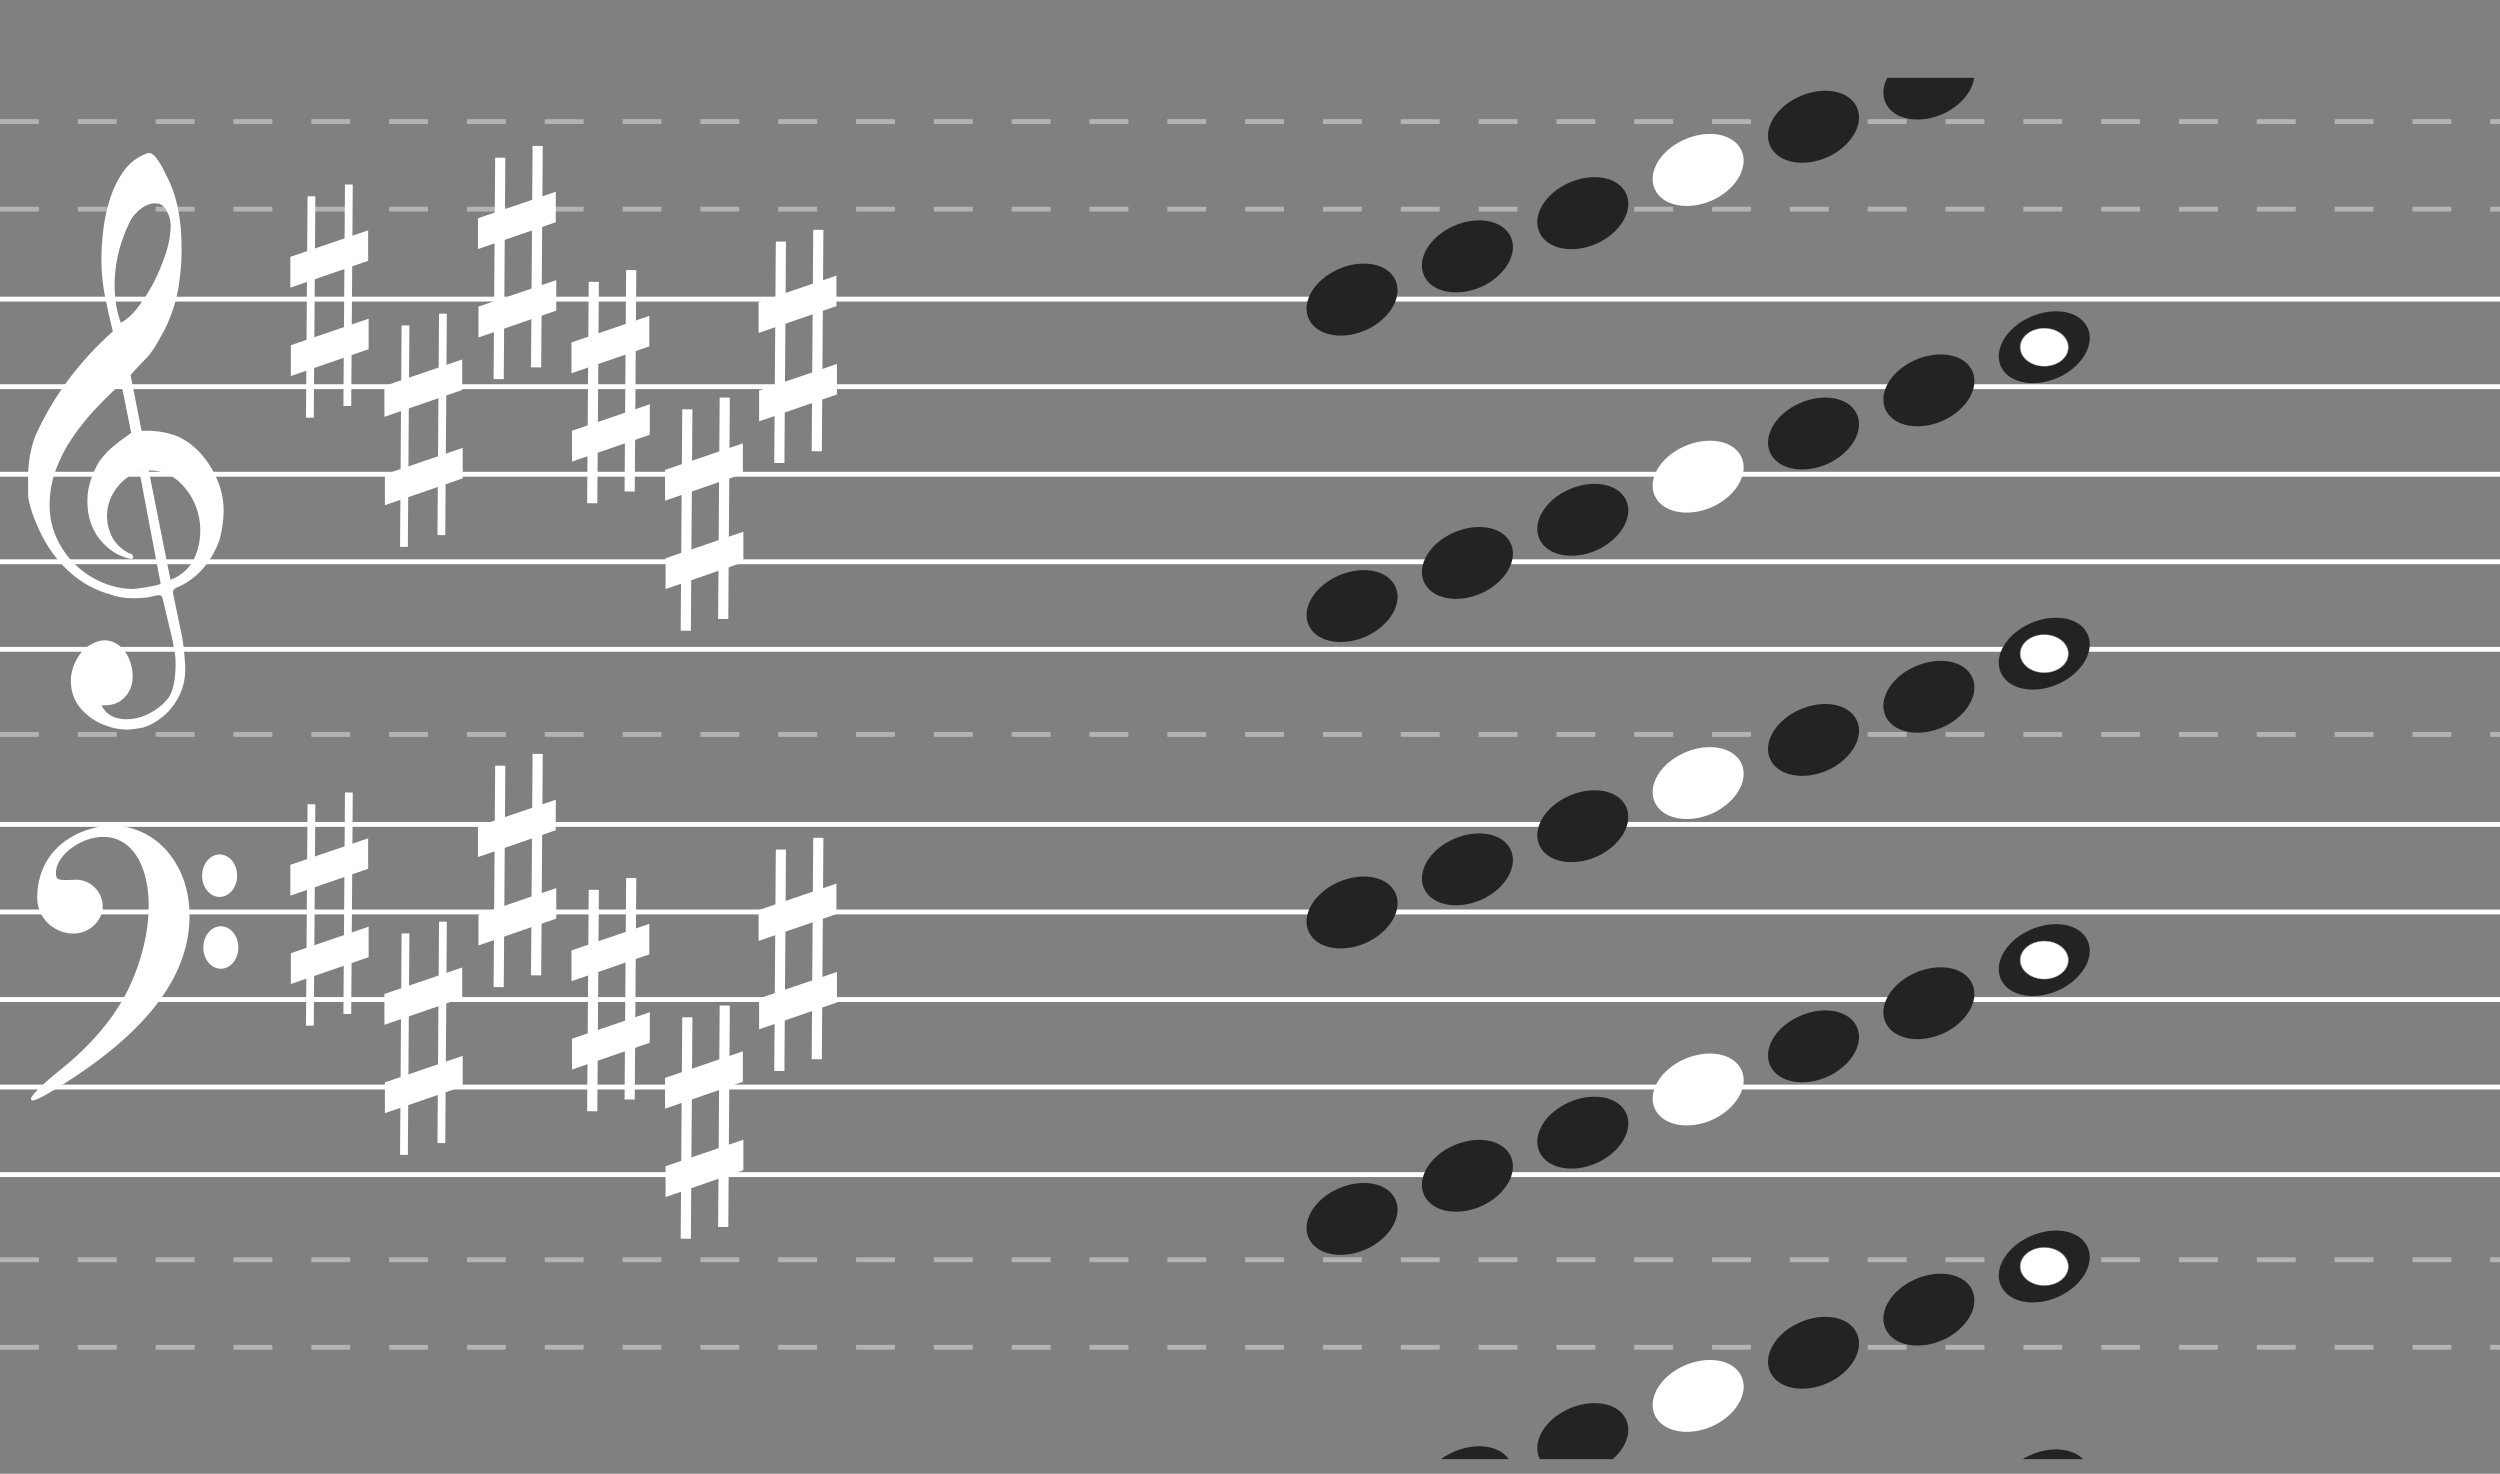 <svg width="514" height="303" viewBox="0 0 514 303" fill="none" xmlns="http://www.w3.org/2000/svg">
<rect x="0" y="0" width="514" height="303" fill="#808080" stroke="none"/>
<line y1="25" x2="514" y2="25" stroke="white" stroke-opacity="0.4" stroke-dasharray="8 8"/>
<line y1="43" x2="514" y2="43" stroke="white" stroke-opacity="0.4" stroke-dasharray="8 8"/>
<path d="M0 61.5H514" stroke="white"/>
<path d="M0 79.5H514" stroke="white"/>
<path d="M0 97.5H514" stroke="white"/>
<path d="M0 115.5H514" stroke="white"/>
<path d="M0 133.5H514" stroke="white"/>
<line x1="4.2447e-08" y1="151" x2="514" y2="151" stroke="white" stroke-opacity="0.4" stroke-dasharray="8 8"/>
<path d="M0 169.5H514" stroke="white"/>
<path d="M0 187.5H514" stroke="white"/>
<path d="M0 205.5H514" stroke="white"/>
<path d="M0 223.5H514" stroke="white"/>
<path d="M0 241.5H514" stroke="white"/>
<line x1="4.2447e-08" y1="259" x2="514" y2="259" stroke="white" stroke-opacity="0.4" stroke-dasharray="8 8"/>
<line x1="4.2447e-08" y1="277" x2="514" y2="277" stroke="white" stroke-opacity="0.4" stroke-dasharray="8 8"/>
<path d="M28.663 96.938C26.878 97.542 25.403 98.562 24.238 99.999C23.073 101.435 22.363 103.004 22.108 104.705C21.853 106.406 22.062 108.088 22.736 109.751C23.41 111.414 24.675 112.756 26.532 113.777C26.969 113.777 27.242 113.966 27.352 114.344C27.461 114.721 27.297 114.91 26.86 114.91C25.076 114.533 23.51 113.758 22.162 112.586C19.649 110.431 18.266 107.654 18.011 104.252C17.865 102.551 18.02 100.907 18.475 99.319C18.93 97.731 19.558 96.276 20.36 94.953C21.343 93.555 22.508 92.345 23.856 91.325C23.928 91.249 24.138 91.079 24.484 90.814C24.83 90.55 25.167 90.304 25.494 90.077C25.822 89.851 26.314 89.491 26.969 89L24.948 78.908C23.164 80.457 21.398 82.168 19.65 84.038C17.901 85.91 16.317 87.885 14.897 89.964C13.477 92.043 12.339 94.245 11.483 96.569C10.627 98.894 10.199 101.341 10.199 103.912C10.199 106.293 10.682 108.532 11.647 110.63C12.612 112.728 13.896 114.552 15.498 116.101C17.1 117.651 18.948 118.87 21.043 119.759C23.137 120.647 25.258 121.091 27.406 121.091C27.48 121.091 27.816 121.053 28.417 120.977C29.018 120.902 29.655 120.808 30.329 120.694C31.003 120.581 31.622 120.458 32.186 120.325C32.75 120.193 33.033 120.051 33.033 119.9L32.705 118.313C31.285 110.866 29.937 103.741 28.663 96.938ZM30.575 96.711L35.054 119.22C37.64 118.199 39.387 116.451 40.298 113.975C41.209 111.5 41.417 108.986 40.926 106.435C40.434 103.883 39.278 101.624 37.457 99.659C35.637 97.693 33.342 96.711 30.575 96.711ZM24.839 66.378C25.968 65.772 27.015 64.866 27.98 63.656C28.945 62.447 29.837 61.152 30.657 59.772C31.476 58.393 32.186 56.985 32.787 55.548C33.388 54.112 33.87 52.808 34.234 51.636C34.635 50.389 34.908 48.99 35.054 47.441C35.2 45.891 34.963 44.587 34.344 43.528C33.907 42.584 33.334 42.036 32.623 41.884C31.913 41.733 31.203 41.789 30.493 42.054C29.783 42.319 29.109 42.744 28.471 43.33C27.834 43.916 27.37 44.435 27.079 44.889C26.277 46.363 25.576 48.007 24.976 49.822C24.375 51.636 23.965 53.517 23.747 55.464C23.528 57.41 23.501 59.281 23.665 61.077C23.828 62.872 24.22 64.639 24.839 66.378ZM23.2 68.135C22.581 65.641 22.035 63.193 21.561 60.792C21.088 58.393 20.851 55.926 20.851 53.394C20.851 51.542 20.979 49.51 21.234 47.299C21.489 45.088 21.953 42.933 22.627 40.835C23.3 38.737 24.229 36.857 25.413 35.194C26.596 33.53 28.171 32.321 30.138 31.565C30.32 31.49 30.502 31.452 30.684 31.452C30.939 31.452 31.239 31.603 31.585 31.905C31.931 32.208 32.295 32.652 32.678 33.238C33.06 33.824 33.397 34.428 33.688 35.052C33.979 35.675 34.198 36.101 34.344 36.328C35.327 38.256 36.046 40.306 36.502 42.479C36.957 44.653 37.221 46.817 37.294 48.971C37.439 52.222 37.266 55.435 36.775 58.61C36.283 61.785 35.291 64.885 33.797 67.908C33.288 68.816 32.769 69.732 32.241 70.658C31.713 71.585 31.085 72.482 30.356 73.351C30.211 73.503 29.947 73.777 29.564 74.173C29.181 74.57 28.79 74.977 28.389 75.392C27.989 75.808 27.634 76.196 27.324 76.554C27.015 76.914 26.86 77.131 26.86 77.207L29.099 88.546C29.114 88.621 30.22 88.546 30.22 88.546C32.357 88.574 34.619 88.933 36.584 89.737C38.477 90.644 40.107 91.891 41.473 93.479C42.838 95.067 43.93 96.853 44.75 98.837C45.569 100.821 45.979 102.834 45.979 104.875C45.979 106.916 45.687 108.995 45.105 111.112C43.612 115.119 41.227 118.086 37.949 120.013C37.585 120.24 37.066 120.496 36.392 120.779C35.719 121.062 35.455 121.507 35.6 122.111C36.474 126.23 37.066 129.063 37.376 130.616C37.685 132.168 37.913 134.172 38.058 136.626C38.204 138.973 37.812 141.083 36.884 142.972C35.955 144.868 34.708 146.407 33.142 147.595C31.576 148.789 30.147 149.483 28.854 149.698C27.561 149.906 26.678 150.006 26.205 150.006C24.566 150.006 22.963 149.684 21.398 149.04C19.467 148.289 17.847 147.137 16.536 145.584C15.225 144.031 14.569 142.142 14.569 139.917C14.569 138.515 14.961 137.077 15.744 135.603C16.527 134.129 17.556 133.07 18.83 132.433C20.25 131.675 21.534 131.467 22.681 131.803C23.828 132.147 24.775 132.791 25.522 133.735C26.268 134.68 26.787 135.825 27.079 137.163C27.37 138.508 27.352 139.76 27.024 140.933C26.696 142.107 26.032 143.101 25.03 143.91C24.029 144.725 22.636 145.09 20.851 145.019C21.58 146.378 22.599 147.237 23.91 147.595C25.221 147.959 26.569 147.981 27.952 147.68C29.337 147.38 30.638 146.822 31.858 146.006C33.078 145.198 34.035 144.318 34.726 143.373C35.163 142.693 35.491 141.806 35.71 140.711C35.928 139.61 36.056 138.472 36.092 137.277C36.128 136.089 36.092 135.159 35.983 134.501C35.873 133.835 35.691 132.805 35.436 131.41C34.344 126.838 33.652 123.961 33.36 122.788C33.215 122.414 32.823 122.291 32.186 122.423C31.549 122.556 31.012 122.679 30.575 122.788C27.443 123.21 24.821 123.017 22.709 122.225C19.431 121.318 16.545 119.701 14.05 117.377C11.556 115.053 9.553 112.237 8.042 108.929C6.53 105.622 5.775 103.108 5.775 101.388C5.775 99.669 5.775 98.582 5.775 98.128C5.775 95.067 6.285 92.194 7.304 89.51C9.234 85.314 11.52 81.459 14.16 77.944C16.8 74.429 19.813 71.159 23.2 68.135Z" fill="white"/>
<path d="M49.003 194.808C49.003 197.22 47.391 199.175 45.404 199.175C43.416 199.175 41.805 197.22 41.805 194.808C41.805 192.396 43.416 190.441 45.404 190.441C47.391 190.441 49.003 192.396 49.003 194.808ZM48.754 180.042C48.754 182.454 47.143 184.409 45.155 184.409C43.168 184.409 41.556 182.454 41.556 180.042C41.556 177.63 43.168 175.675 45.155 175.675C47.143 175.675 48.754 177.63 48.754 180.042ZM6.368 225.885C6.368 225.261 8.96 222.695 12.128 220.182C18.939 214.778 23.857 208.867 26.718 202.646C33.279 188.379 31.2 173.504 22.457 172.146C17.621 171.394 11.498 175.482 11.498 179.461C11.498 180.938 11.824 181.057 15.369 180.873C19.707 180.649 22.642 185.54 20.295 189.082C16.585 194.678 7.651 191.463 7.651 184.532C7.651 178.458 10.842 173.623 16.459 171.189C28.479 165.98 39.92 175.583 38.918 190.04C38.097 201.89 29.19 212.956 11.899 223.611C7.797 226.139 6.368 226.726 6.368 225.885Z" fill="white"/>
<path fill-rule="evenodd" clip-rule="evenodd" d="M62.912 85.871L63.233 40.346L64.835 40.359L64.515 85.884L62.912 85.871Z" fill="white"/>
<path d="M59.799 70.975L75.796 65.523L75.796 71.793L59.799 77.311L59.799 70.975Z" fill="white"/>
<path fill-rule="evenodd" clip-rule="evenodd" d="M70.606 83.457L70.926 37.932L72.529 37.945L72.208 83.47L70.606 83.457Z" fill="white"/>
<path d="M59.696 52.806L75.693 47.354L75.693 53.624L59.696 59.142L59.696 52.806Z" fill="white"/>
<path fill-rule="evenodd" clip-rule="evenodd" d="M82.249 112.427L82.57 66.902L84.173 66.915L83.852 112.44L82.249 112.427Z" fill="white"/>
<path d="M79.136 97.531L95.133 92.079L95.133 98.349L79.136 103.867L79.136 97.531Z" fill="white"/>
<path fill-rule="evenodd" clip-rule="evenodd" d="M89.943 110.013L90.264 64.489L91.867 64.502L91.546 110.026L89.943 110.013Z" fill="white"/>
<path d="M79.033 79.362L95.03 73.91L95.03 80.18L79.033 85.698L79.033 79.362Z" fill="white"/>
<path fill-rule="evenodd" clip-rule="evenodd" d="M101.484 77.939L101.805 32.414L103.894 32.431L103.573 77.956L101.484 77.939Z" fill="white"/>
<path d="M98.371 63.042L114.368 57.591L114.368 63.861L98.371 69.379L98.371 63.042Z" fill="white"/>
<path fill-rule="evenodd" clip-rule="evenodd" d="M109.178 75.525L109.498 30L111.588 30.017L111.267 75.542L109.178 75.525Z" fill="white"/>
<path d="M98.267 44.874L114.265 39.422L114.265 45.692L98.267 51.211L98.267 44.874Z" fill="white"/>
<path fill-rule="evenodd" clip-rule="evenodd" d="M120.718 103.46L121.039 57.936L123.128 57.953L122.807 103.477L120.718 103.46Z" fill="white"/>
<path d="M117.605 88.564L133.602 83.112L133.602 89.382L117.605 94.9L117.605 88.564Z" fill="white"/>
<path fill-rule="evenodd" clip-rule="evenodd" d="M128.412 101.046L128.732 55.522L130.821 55.539L130.501 101.063L128.412 101.046Z" fill="white"/>
<path d="M117.501 70.395L133.498 64.944L133.498 71.214L117.501 76.732L117.501 70.395Z" fill="white"/>
<path fill-rule="evenodd" clip-rule="evenodd" d="M139.952 129.671L140.272 84.146L142.362 84.163L142.041 129.688L139.952 129.671Z" fill="white"/>
<path d="M136.839 114.774L152.836 109.323L152.836 115.593L136.839 121.111L136.839 114.774Z" fill="white"/>
<path fill-rule="evenodd" clip-rule="evenodd" d="M147.646 127.256L147.966 81.732L150.056 81.749L149.735 127.274L147.646 127.256Z" fill="white"/>
<path d="M136.735 96.606L152.732 91.154L152.732 97.424L136.735 102.942L136.735 96.606Z" fill="white"/>
<path fill-rule="evenodd" clip-rule="evenodd" d="M159.186 95.183L159.507 49.658L161.596 49.675L161.276 95.2L159.186 95.183Z" fill="white"/>
<path d="M156.074 80.286L172.071 74.835L172.071 81.105L156.074 86.623L156.074 80.286Z" fill="white"/>
<path fill-rule="evenodd" clip-rule="evenodd" d="M166.88 92.769L167.201 47.244L169.29 47.261L168.969 92.786L166.88 92.769Z" fill="white"/>
<path d="M155.97 62.118L171.967 56.666L171.967 62.936L155.97 68.454L155.97 62.118Z" fill="white"/>
<path fill-rule="evenodd" clip-rule="evenodd" d="M62.912 210.871L63.233 165.346L64.835 165.359L64.515 210.884L62.912 210.871Z" fill="white"/>
<path d="M59.799 195.975L75.796 190.523L75.796 196.793L59.799 202.311L59.799 195.975Z" fill="white"/>
<path fill-rule="evenodd" clip-rule="evenodd" d="M70.606 208.457L70.926 162.932L72.529 162.945L72.208 208.47L70.606 208.457Z" fill="white"/>
<path d="M59.696 177.806L75.693 172.354L75.693 178.624L59.696 184.142L59.696 177.806Z" fill="white"/>
<path fill-rule="evenodd" clip-rule="evenodd" d="M82.249 237.427L82.57 191.902L84.173 191.915L83.852 237.44L82.249 237.427Z" fill="white"/>
<path d="M79.136 222.531L95.133 217.079L95.133 223.349L79.136 228.867L79.136 222.531Z" fill="white"/>
<path fill-rule="evenodd" clip-rule="evenodd" d="M89.943 235.013L90.264 189.489L91.867 189.502L91.546 235.026L89.943 235.013Z" fill="white"/>
<path d="M79.033 204.362L95.03 198.91L95.03 205.18L79.033 210.699L79.033 204.362Z" fill="white"/>
<path fill-rule="evenodd" clip-rule="evenodd" d="M101.484 202.939L101.805 157.414L103.894 157.431L103.573 202.956L101.484 202.939Z" fill="white"/>
<path d="M98.371 188.042L114.368 182.591L114.368 188.861L98.371 194.379L98.371 188.042Z" fill="white"/>
<path fill-rule="evenodd" clip-rule="evenodd" d="M109.178 200.525L109.498 155L111.588 155.017L111.267 200.542L109.178 200.525Z" fill="white"/>
<path d="M98.267 169.874L114.265 164.422L114.265 170.692L98.267 176.21L98.267 169.874Z" fill="white"/>
<path fill-rule="evenodd" clip-rule="evenodd" d="M120.718 228.46L121.039 182.936L123.128 182.953L122.807 228.477L120.718 228.46Z" fill="white"/>
<path d="M117.605 213.564L133.602 208.112L133.602 214.382L117.605 219.9L117.605 213.564Z" fill="white"/>
<path fill-rule="evenodd" clip-rule="evenodd" d="M128.412 226.046L128.732 180.522L130.821 180.539L130.501 226.063L128.412 226.046Z" fill="white"/>
<path d="M117.501 195.396L133.498 189.944L133.498 196.214L117.501 201.732L117.501 195.396Z" fill="white"/>
<path fill-rule="evenodd" clip-rule="evenodd" d="M139.952 254.671L140.272 209.146L142.362 209.163L142.041 254.688L139.952 254.671Z" fill="white"/>
<path d="M136.839 239.774L152.836 234.323L152.836 240.593L136.839 246.111L136.839 239.774Z" fill="white"/>
<path fill-rule="evenodd" clip-rule="evenodd" d="M147.646 252.256L147.966 206.732L150.056 206.749L149.735 252.274L147.646 252.256Z" fill="white"/>
<path d="M136.735 221.606L152.732 216.154L152.732 222.424L136.735 227.942L136.735 221.606Z" fill="white"/>
<path fill-rule="evenodd" clip-rule="evenodd" d="M159.186 220.183L159.507 174.658L161.596 174.675L161.276 220.2L159.186 220.183Z" fill="white"/>
<path d="M156.074 205.286L172.071 199.834L172.071 206.105L156.074 211.623L156.074 205.286Z" fill="white"/>
<path fill-rule="evenodd" clip-rule="evenodd" d="M166.88 217.769L167.201 172.244L169.29 172.261L168.969 217.786L166.88 217.769Z" fill="white"/>
<path d="M155.97 187.118L171.967 181.666L171.967 187.936L155.97 193.454L155.97 187.118Z" fill="white"/>
<g clip-path="url(#clip0_25_9978)">
<path d="M269.396 66.158C267.333 62.923 269.544 58.274 274.26 55.78C278.977 53.287 284.504 53.759 286.568 56.993C288.631 60.228 286.42 64.877 281.704 67.438C276.987 69.932 271.46 69.392 269.396 66.158Z" fill="#232323"/>
<path d="M293.116 57.273C291.052 54.039 293.263 49.389 297.98 46.896C302.696 44.402 308.223 44.874 310.287 48.109C312.35 51.343 310.14 55.993 305.423 58.554C300.706 61.047 295.179 60.508 293.116 57.273Z" fill="#232323"/>
<path d="M316.835 48.389C314.772 45.154 316.983 40.505 321.699 38.011C326.416 35.518 331.943 35.99 334.006 39.224C336.07 42.459 333.859 47.108 329.142 49.669C324.426 52.163 318.899 51.623 316.835 48.389Z" fill="#232323"/>
<path d="M340.555 39.504C338.491 36.27 340.702 31.62 345.419 29.126C350.135 26.633 355.662 27.105 357.726 30.339C359.789 33.574 357.579 38.224 352.862 40.785C348.145 43.278 342.618 42.739 340.555 39.504Z" fill="white"/>
<path d="M364.274 30.62C362.211 27.385 364.421 22.735 369.138 20.242C373.855 17.749 379.382 18.22 381.445 21.455C383.509 24.689 381.298 29.339 376.581 31.9C371.865 34.393 366.338 33.854 364.274 30.62Z" fill="#232323"/>
<path d="M387.994 21.735C385.93 18.5 388.141 13.851 392.858 11.357C397.574 8.864 403.101 9.336 405.165 12.57C407.228 15.805 405.018 20.454 400.301 23.015C395.584 25.509 390.057 24.969 387.994 21.735Z" fill="#232323"/>
<path d="M411.713 12.85C409.65 9.616 411.86 4.966 416.577 2.473C421.294 -0.021 426.821 0.451 428.884 3.686C430.948 6.92 428.737 11.57 424.02 14.131C419.304 16.624 413.777 16.085 411.713 12.85Z" fill="white"/>
<path d="M269.396 129.163C267.333 125.933 269.544 121.292 274.26 118.802C278.977 116.313 284.504 116.784 286.568 120.013C288.631 123.242 286.42 127.884 281.704 130.441C276.987 132.93 271.46 132.392 269.396 129.163Z" fill="#232323"/>
<path d="M293.116 120.293C291.052 117.064 293.263 112.422 297.98 109.933C302.696 107.444 308.223 107.915 310.287 111.144C312.35 114.373 310.14 119.015 305.423 121.571C300.706 124.06 295.179 123.522 293.116 120.293Z" fill="#232323"/>
<path d="M316.835 111.424C314.772 108.194 316.983 103.553 321.699 101.063C326.416 98.574 331.943 99.045 334.006 102.274C336.07 105.503 333.859 110.145 329.142 112.702C324.426 115.191 318.899 114.653 316.835 111.424Z" fill="#232323"/>
<path d="M340.555 102.554C338.491 99.325 340.702 94.683 345.419 92.194C350.135 89.705 355.662 90.176 357.726 93.405C359.789 96.634 357.579 101.276 352.862 103.832C348.145 106.321 342.618 105.783 340.555 102.554Z" fill="white"/>
<path d="M364.274 93.684C362.211 90.455 364.421 85.813 369.138 83.324C373.855 80.835 379.382 81.306 381.445 84.535C383.509 87.764 381.298 92.406 376.581 94.963C371.865 97.452 366.338 96.913 364.274 93.684Z" fill="#232323"/>
<path d="M387.994 84.815C385.93 81.586 388.141 76.944 392.858 74.455C397.574 71.966 403.101 72.437 405.165 75.666C407.228 78.895 405.018 83.537 400.301 86.093C395.584 88.582 390.057 88.044 387.994 84.815Z" fill="#232323"/>
<path d="M411.713 75.945C409.65 72.716 411.86 68.074 416.577 65.585C421.294 63.096 426.821 63.567 428.884 66.796C430.948 70.025 428.737 74.667 424.02 77.223C419.304 79.713 413.777 79.174 411.713 75.945Z" fill="url(#paint0_radial_25_9978)"/>
<path d="M269.396 192.163C267.333 188.933 269.544 184.292 274.26 181.802C278.977 179.313 284.504 179.784 286.568 183.013C288.631 186.242 286.42 190.884 281.704 193.441C276.987 195.93 271.46 195.392 269.396 192.163Z" fill="#232323"/>
<path d="M293.116 183.293C291.052 180.064 293.263 175.422 297.98 172.933C302.696 170.444 308.223 170.915 310.287 174.144C312.35 177.373 310.14 182.015 305.423 184.571C300.706 187.06 295.179 186.522 293.116 183.293Z" fill="#232323"/>
<path d="M316.835 174.424C314.772 171.194 316.983 166.553 321.699 164.063C326.416 161.574 331.943 162.045 334.006 165.274C336.07 168.503 333.859 173.145 329.142 175.702C324.426 178.191 318.899 177.653 316.835 174.424Z" fill="#232323"/>
<path d="M340.555 165.554C338.491 162.325 340.702 157.683 345.419 155.194C350.135 152.705 355.662 153.176 357.726 156.405C359.789 159.634 357.579 164.276 352.862 166.832C348.145 169.321 342.618 168.783 340.555 165.554Z" fill="white"/>
<path d="M364.274 156.684C362.211 153.455 364.421 148.813 369.138 146.324C373.855 143.835 379.382 144.306 381.445 147.535C383.509 150.764 381.298 155.406 376.581 157.962C371.865 160.452 366.338 159.913 364.274 156.684Z" fill="#232323"/>
<path d="M387.994 147.815C385.93 144.586 388.141 139.944 392.858 137.455C397.574 134.966 403.101 135.437 405.165 138.666C407.228 141.895 405.018 146.537 400.301 149.093C395.584 151.582 390.057 151.044 387.994 147.815Z" fill="#232323"/>
<path d="M411.713 138.945C409.65 135.716 411.86 131.074 416.577 128.585C421.294 126.096 426.821 126.567 428.884 129.796C430.948 133.025 428.737 137.667 424.02 140.223C419.304 142.713 413.777 142.174 411.713 138.945Z" fill="url(#paint1_radial_25_9978)"/>
<path d="M269.396 255.163C267.333 251.933 269.544 247.292 274.26 244.802C278.977 242.313 284.504 242.784 286.568 246.013C288.631 249.242 286.42 253.884 281.704 256.441C276.987 258.93 271.46 258.392 269.396 255.163Z" fill="#232323"/>
<path d="M293.116 246.293C291.052 243.064 293.263 238.422 297.98 235.933C302.696 233.444 308.223 233.915 310.287 237.144C312.35 240.373 310.14 245.015 305.423 247.571C300.706 250.06 295.179 249.522 293.116 246.293Z" fill="#232323"/>
<path d="M316.835 237.424C314.772 234.194 316.983 229.553 321.699 227.063C326.416 224.574 331.943 225.045 334.006 228.274C336.07 231.503 333.859 236.145 329.142 238.702C324.426 241.191 318.899 240.653 316.835 237.424Z" fill="#232323"/>
<path d="M340.555 228.554C338.491 225.325 340.702 220.683 345.419 218.194C350.135 215.705 355.662 216.176 357.726 219.405C359.789 222.634 357.579 227.276 352.862 229.832C348.145 232.321 342.618 231.783 340.555 228.554Z" fill="white"/>
<path d="M364.274 219.684C362.211 216.455 364.421 211.813 369.138 209.324C373.855 206.835 379.382 207.306 381.445 210.535C383.509 213.764 381.298 218.406 376.581 220.962C371.865 223.452 366.338 222.913 364.274 219.684Z" fill="#232323"/>
<path d="M387.994 210.815C385.93 207.586 388.141 202.944 392.858 200.455C397.574 197.966 403.101 198.437 405.165 201.666C407.228 204.895 405.018 209.537 400.301 212.093C395.584 214.582 390.057 214.044 387.994 210.815Z" fill="#232323"/>
<path d="M411.713 201.945C409.65 198.716 411.86 194.074 416.577 191.585C421.294 189.096 426.821 189.567 428.884 192.796C430.948 196.025 428.737 200.667 424.02 203.223C419.304 205.713 413.777 205.174 411.713 201.945Z" fill="url(#paint2_radial_25_9978)"/>
<path d="M293.116 309.293C291.052 306.064 293.263 301.422 297.98 298.933C302.696 296.444 308.223 296.915 310.287 300.144C312.35 303.373 310.14 308.015 305.423 310.571C300.706 313.06 295.179 312.522 293.116 309.293Z" fill="#232323"/>
<path d="M316.835 300.424C314.772 297.194 316.983 292.553 321.699 290.063C326.416 287.574 331.943 288.045 334.006 291.274C336.07 294.503 333.859 299.145 329.142 301.702C324.426 304.191 318.899 303.653 316.835 300.424Z" fill="#232323"/>
<path d="M340.555 291.554C338.491 288.325 340.702 283.683 345.419 281.194C350.135 278.705 355.662 279.176 357.726 282.405C359.789 285.634 357.579 290.276 352.862 292.832C348.145 295.321 342.618 294.783 340.555 291.554Z" fill="white"/>
<path d="M364.274 282.684C362.211 279.455 364.421 274.813 369.138 272.324C373.855 269.835 379.382 270.306 381.445 273.535C383.509 276.764 381.298 281.406 376.581 283.962C371.865 286.452 366.338 285.913 364.274 282.684Z" fill="#232323"/>
<path d="M387.994 273.815C385.93 270.586 388.141 265.944 392.858 263.455C397.574 260.966 403.101 261.437 405.165 264.666C407.228 267.895 405.018 272.537 400.301 275.093C395.584 277.582 390.057 277.044 387.994 273.815Z" fill="#232323"/>
<path d="M411.713 264.945C409.65 261.716 411.86 257.074 416.577 254.585C421.294 252.096 426.821 252.567 428.884 255.796C430.948 259.025 428.737 263.667 424.02 266.223C419.304 268.713 413.777 268.174 411.713 264.945Z" fill="url(#paint3_radial_25_9978)"/>
<path d="M411.713 309.945C409.65 306.716 411.86 302.074 416.577 299.585C421.294 297.096 426.821 297.567 428.884 300.796C430.948 304.025 428.737 308.667 424.02 311.223C419.304 313.713 413.777 313.174 411.713 309.945Z" fill="#232323"/>
</g>
<defs>
<radialGradient id="paint0_radial_25_9978" cx="0" cy="0" r="1" gradientUnits="userSpaceOnUse" gradientTransform="translate(420.299 71.391) rotate(90) scale(7.391 9.36)">
<stop offset="0.51" stop-color="white"/>
<stop offset="0.547" stop-color="#232323"/>
</radialGradient>
<radialGradient id="paint1_radial_25_9978" cx="0" cy="0" r="1" gradientUnits="userSpaceOnUse" gradientTransform="translate(420.299 134.391) rotate(90) scale(7.391 9.36)">
<stop offset="0.51" stop-color="white"/>
<stop offset="0.547" stop-color="#232323"/>
</radialGradient>
<radialGradient id="paint2_radial_25_9978" cx="0" cy="0" r="1" gradientUnits="userSpaceOnUse" gradientTransform="translate(420.299 197.391) rotate(90) scale(7.391 9.36)">
<stop offset="0.51" stop-color="white"/>
<stop offset="0.547" stop-color="#232323"/>
</radialGradient>
<radialGradient id="paint3_radial_25_9978" cx="0" cy="0" r="1" gradientUnits="userSpaceOnUse" gradientTransform="translate(420.299 260.391) rotate(90) scale(7.391 9.36)">
<stop offset="0.51" stop-color="white"/>
<stop offset="0.547" stop-color="#232323"/>
</radialGradient>
<clipPath id="clip0_25_9978">
<rect width="306" height="284" fill="white" transform="translate(208 16)"/>
</clipPath>
</defs>
</svg>
